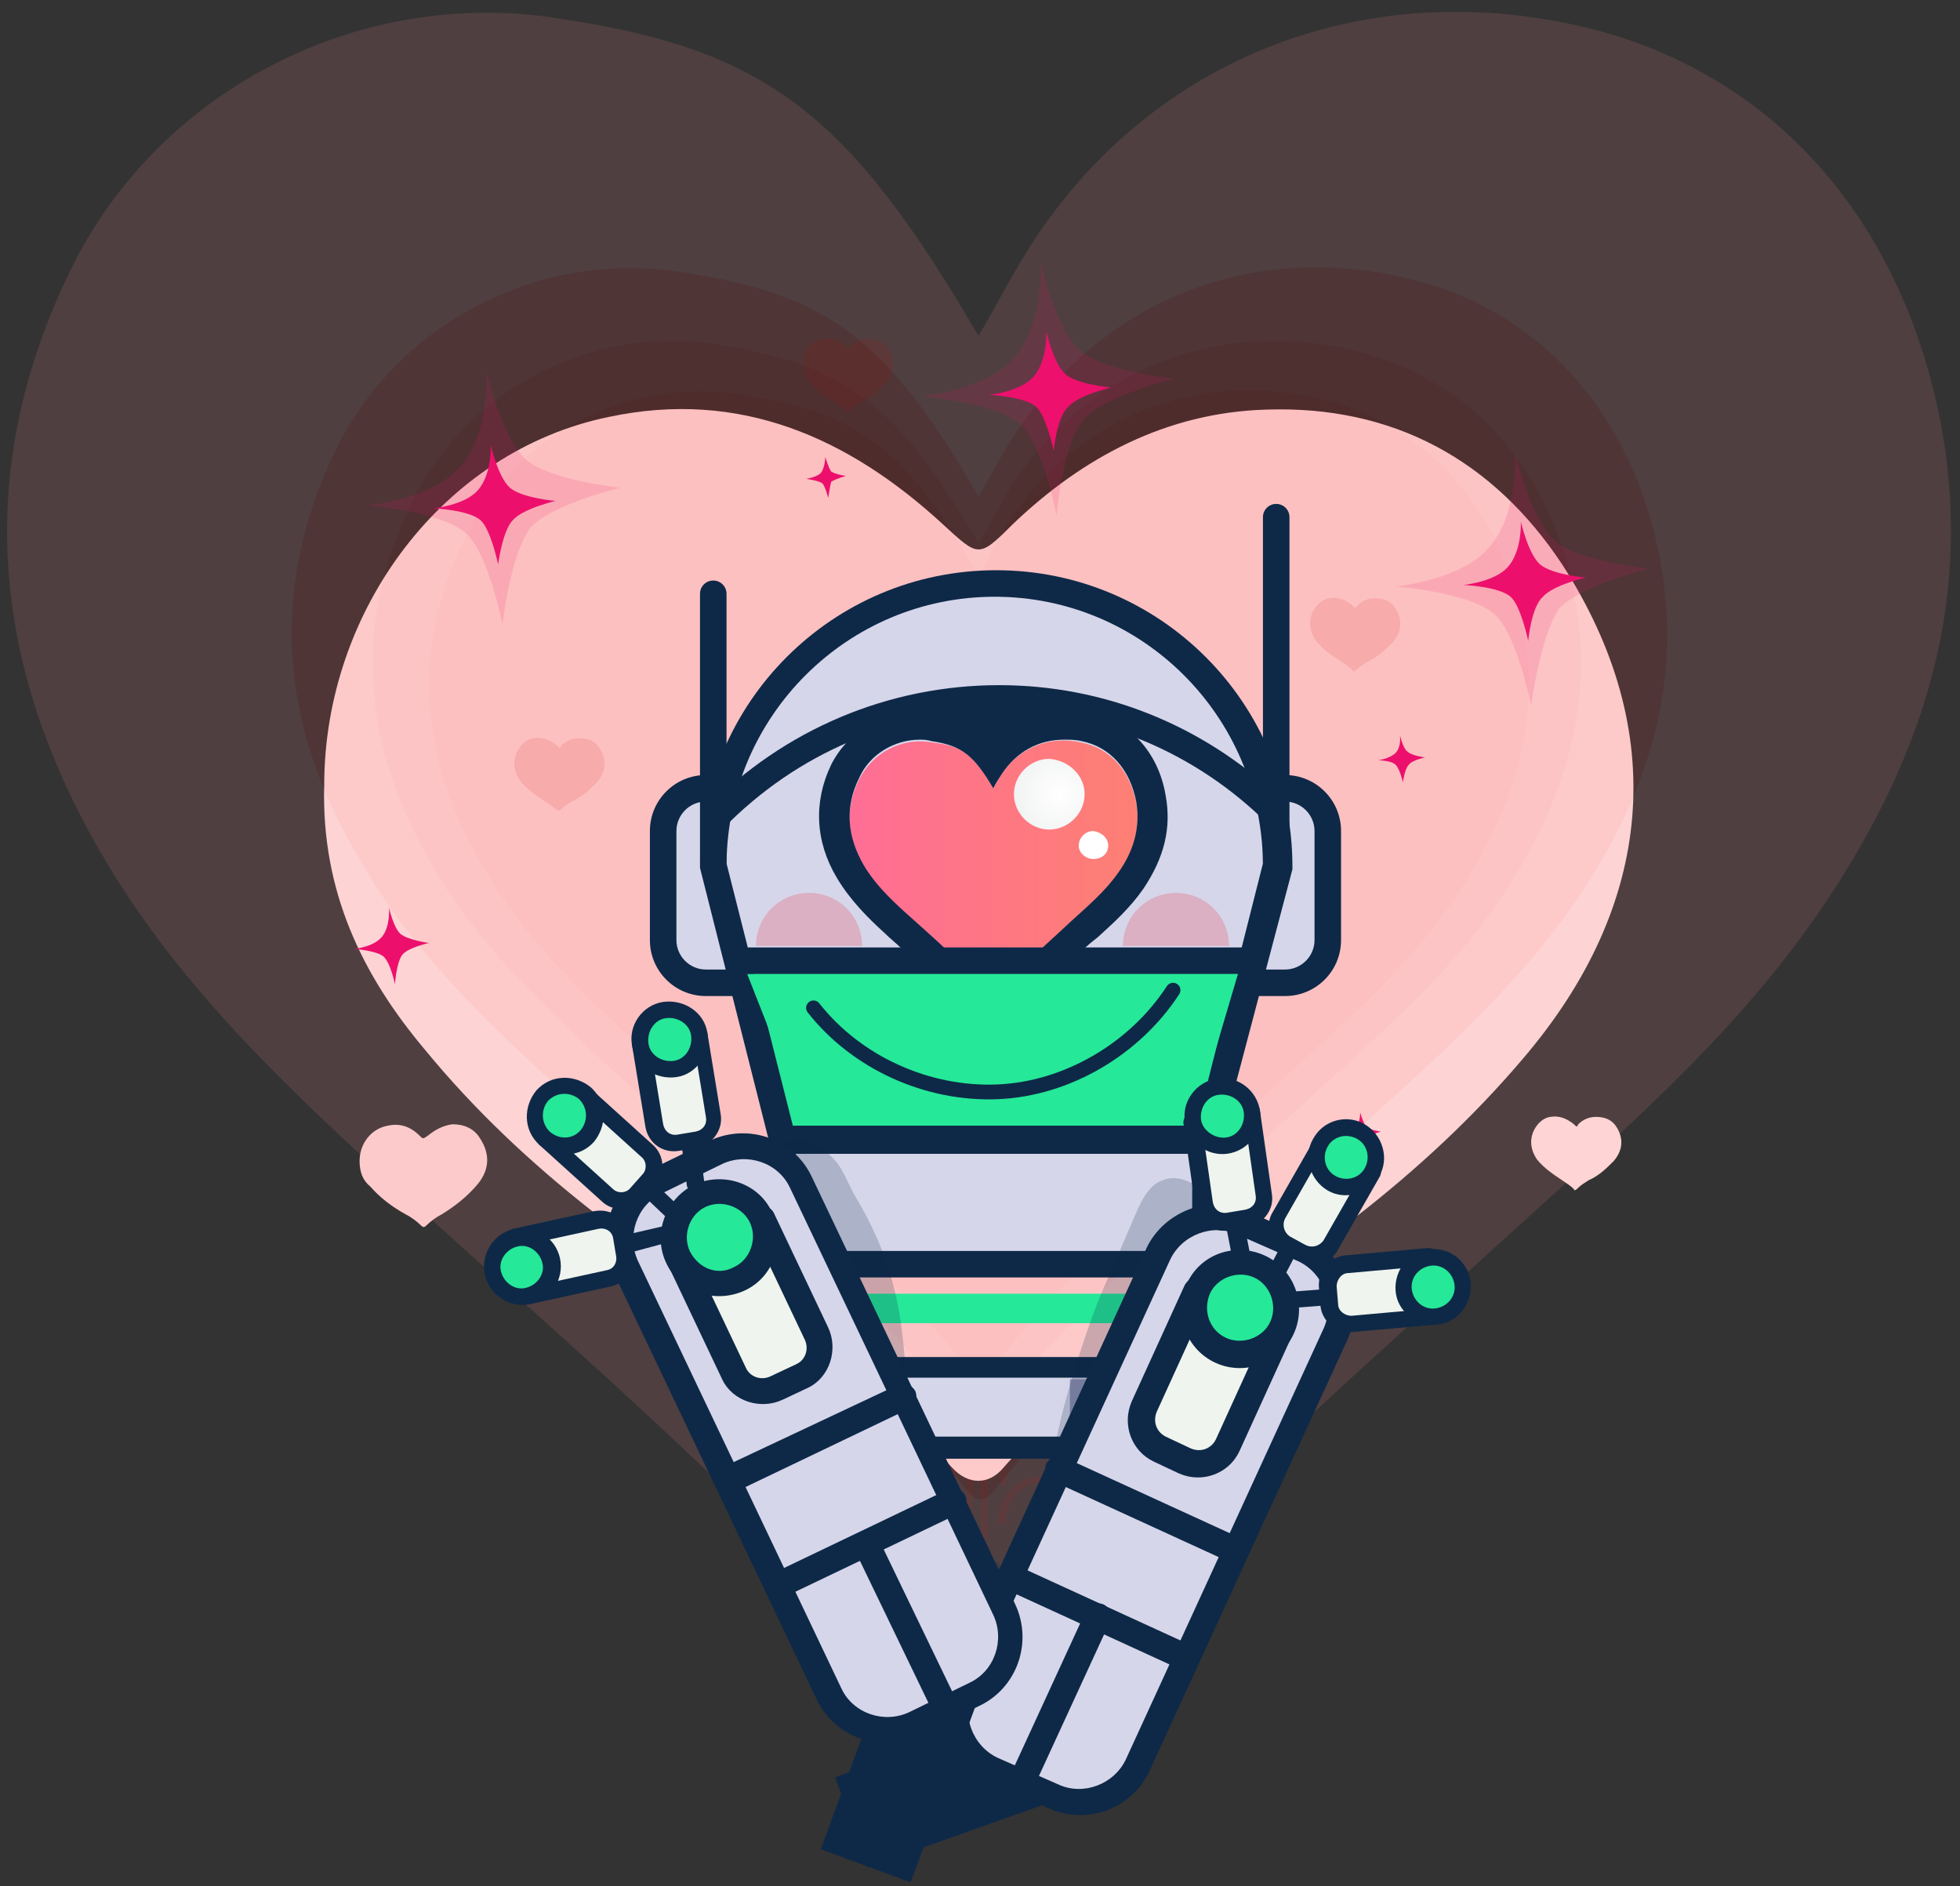 <?xml version="1.0" encoding="UTF-8"?>
<svg width="133px" height="128px" viewBox="0 0 133 128" version="1.1" xmlns="http://www.w3.org/2000/svg" xmlns:xlink="http://www.w3.org/1999/xlink">
    <rect x="0" y="0" width="133" height="128" fill="#333333" stroke="none"/>
    <!-- Generator: Sketch 55.2 (78181) - https://sketchapp.com -->
    <title>Group 2</title>
    <desc>Created with Sketch.</desc>
    <defs>
        <linearGradient x1="-0.33%" y1="49.691%" x2="99.95%" y2="49.691%" id="linearGradient-1">
            <stop stop-color="#FF6D96" offset="0%"></stop>
            <stop stop-color="#FD8073" offset="100%"></stop>
        </linearGradient>
        <radialGradient cx="64.054%" cy="50.1%" fx="64.054%" fy="50.1%" r="67.86%" id="radialGradient-2">
            <stop stop-color="#FFFFFF" offset="0%"></stop>
            <stop stop-color="#F1F2F2" offset="100%"></stop>
        </radialGradient>
    </defs>
    <g id="Page-1" stroke="none" stroke-width="1" fill="none" fill-rule="evenodd">
        <g id="Group-2">
            <g id="Layer_63_7_" fill-rule="nonzero">
                <g id="Group">
                    <g opacity="0.11" transform="translate(57, 92)" fill="#C80000">
                        <g transform="translate(1, 14)" id="Shape">
                            <path d="M3.9,6.9 C2.1,6.9 0.7,5.5 0.7,3.7 C0.7,1.9 2.1,0.5 3.9,0.5 C5.7,0.5 7.1,1.9 7.1,3.7 C7.1,5.5 5.6,6.9 3.9,6.9 Z M3.9,0.9 C2.4,0.9 1.1,2.1 1.1,3.7 C1.1,5.2 2.3,6.5 3.9,6.5 C5.5,6.5 6.7,5.3 6.7,3.7 C6.6,2.2 5.4,0.9 3.9,0.9 Z"></path>
                        </g>
                        <g transform="translate(7, 2)" id="Path">
                            <path d="M0.7,15.3 C0.6,15.3 0.5,15.2 0.5,15.1 L0.5,0.6 C0.5,0.5 0.6,0.4 0.7,0.4 C0.8,0.4 0.9,0.5 0.9,0.6 L0.9,15.1 C0.9,15.2 0.8,15.3 0.7,15.3 Z"></path>
                        </g>
                        <g transform="translate(8, 3)" id="Path">
                            <path d="M0.8,3.1 C0.7,3.1 0.6,3 0.6,2.9 L0.6,0.6 C0.6,0.5 0.7,0.4 0.8,0.4 C0.9,0.4 1,0.5 1,0.6 L1,2.9 C1.1,3 1,3.1 0.8,3.1 Z"></path>
                        </g>
                        <g transform="translate(9, 0)" id="Path">
                            <path d="M1.2,4.2 C1.1,4.2 1,4.1 1,4 L1,0.8 C1,0.7 1.1,0.6 1.2,0.6 C1.3,0.6 1.4,0.7 1.4,0.8 L1.4,4 C1.4,4.1 1.3,4.2 1.2,4.2 Z"></path>
                        </g>
                        <g transform="translate(10, 3)" id="Path">
                            <path d="M1.1,5.9 C1,5.9 0.9,5.8 0.9,5.7 L0.9,0.5 C0.9,0.4 1,0.3 1.1,0.3 C1.2,0.3 1.3,0.4 1.3,0.5 L1.3,5.7 C1.3,5.8 1.2,5.9 1.1,5.9 Z"></path>
                        </g>
                        <g transform="translate(9, 5)" id="Path">
                            <path d="M0.8,7.5 C0.7,7.5 0.6,7.4 0.6,7.3 L0.6,0.2 C0.6,0.1 0.7,0 0.8,0 C0.9,0 1,0.1 1,0.2 L1,7.3 C1,7.4 0.9,7.5 0.8,7.5 Z"></path>
                        </g>
                        <g transform="translate(8, 7)" id="Path">
                            <path d="M0.8,7 C0.7,7 0.6,6.9 0.6,6.8 L0.6,1 C0.6,0.9 0.7,0.8 0.8,0.8 C0.9,0.8 1,0.9 1,1 L1,6.8 C1,6.9 0.9,7 0.8,7 Z"></path>
                        </g>
                        <g transform="translate(8, 15)" id="Path">
                            <path d="M0.8,4 C0.7,4 0.6,3.9 0.6,3.8 L0.6,0.6 C0.6,0.5 0.7,0.4 0.8,0.4 C0.9,0.4 1,0.5 1,0.6 L1,3.8 C1,3.9 0.9,4 0.8,4 Z"></path>
                        </g>
                        <g transform="translate(0, 9)" id="Path">
                            <path d="M2,6.8 C1.4,6.8 0.9,6.6 0.6,6.2 C0.2,5.7 0.1,5.1 0.2,4.4 C0.3,3.7 0.7,3.1 1.2,2.8 C1.6,2.6 2.1,2.5 2.6,2.5 C2.6,1.9 2.8,1.3 3.2,1 C3.5,0.7 3.9,0.5 4.4,0.5 C6.1,0.5 6.5,1.8 6.5,1.8 C6.5,1.9 6.5,2 6.3,2.1 C6.2,2.1 6.1,2.1 6,1.9 C6,1.9 5.7,0.9 4.4,0.9 C4,0.9 3.7,1 3.5,1.3 C3.2,1.6 3,2.2 3,2.8 L3,3.1 L2.7,3 C2.3,2.9 1.7,3 1.3,3.2 C0.9,3.4 0.6,3.9 0.5,4.5 C0.4,5 0.5,5.6 0.8,5.9 C1.2,6.3 1.6,6.4 1.9,6.4 C2.5,6.4 3.2,6 3.6,5.5 C3.7,5.4 3.8,5.4 3.9,5.5 C4,5.6 4,5.7 3.9,5.8 C3.6,6.3 2.8,6.7 2,6.8 C2,6.8 2,6.8 2,6.8 Z"></path>
                        </g>
                        <g transform="translate(11, 12)" id="Path">
                            <path d="M6.2,7.6 C5.3,7.6 4.4,7.2 3.8,6.4 C3.7,6.3 3.7,6.2 3.8,6.1 C3.9,6 4,6 4.1,6.1 C4.8,6.9 5.9,7.3 6.8,7 C7.5,6.8 7.9,6.1 7.9,5.2 C7.9,4.5 7.7,4 7.3,3.6 C6.5,2.9 5.3,3 5.3,3 L5.1,3 L5.1,2.8 C5.1,2 4.7,0.6 3.4,0.6 C2.5,0.6 1.9,0.8 1.5,1.3 C0.9,1.9 1,2.8 1,2.8 C1,2.9 0.9,3 0.8,3 C0.7,3 0.6,2.9 0.6,2.8 C0.6,2.8 0.5,1.7 1.2,1 C1.7,0.5 2.4,0.2 3.4,0.2 C4.8,0.2 5.4,1.4 5.5,2.6 C5.9,2.6 6.9,2.7 7.6,3.3 C8.1,3.8 8.3,4.4 8.3,5.2 C8.3,6.3 7.8,7.1 6.9,7.5 C6.7,7.6 6.4,7.6 6.2,7.6 Z"></path>
                        </g>
                        <g transform="translate(10, 8)" id="Path">
                            <path d="M5.8,5.5 C5.7,5.5 5.7,5.5 5.6,5.4 C5.5,5.3 5.5,5.2 5.6,5.1 C6.3,4.4 6.6,3.2 6.2,2.1 C5.9,1.2 5.1,0.6 4.3,0.6 C2.5,0.5 1.5,1.4 1.2,3.3 C1.2,3.4 1.1,3.5 0.9,3.5 C0.8,3.5 0.7,3.4 0.7,3.2 C1,1.1 2.3,1.42386103e-14 4.3,0.2 C5.4,0.3 6.2,0.9 6.6,2 C7.1,3.2 6.8,4.6 5.9,5.5 C5.9,5.4 5.9,5.5 5.8,5.5 Z"></path>
                        </g>
                        <g transform="translate(10, 15)" id="Path">
                            <path d="M2.6,3.6 C2.5,3.6 2.5,3.6 2.5,3.5 C2.4,3.4 2.4,3.3 2.5,3.2 C3.2,2.3 3,1.3 2.5,0.8 C2.1,0.4 1.3,0.2 0.4,0.9 C0.3,1 0.2,1 0.1,0.9 C0,0.8 0,0.7 0.1,0.6 C1.2,-0.3 2.2,0 2.7,0.5 C3.4,1.1 3.6,2.4 2.7,3.5 C2.7,3.6 2.7,3.6 2.6,3.6 Z"></path>
                        </g>
                    </g>
                    <path d="M22,53.3 C22,41.4 30.1,30.6 41.3,28.3 C50.2,26.4 57.6,29.7 64,35.6 C66.4,37.8 66.4,37.9 68.7,35.6 C73.5,31 79.2,28 85.9,27.8 C94.5,27.5 101.3,31.2 106,38.3 C113.3,49.6 112.3,61.4 103.3,71.9 C96.5,79.9 88.1,85.9 79.1,91.3 C75.1,93.7 71.2,96 68.1,99.6 C67.1,100.8 65.7,100.8 64.6,99.6 C61.4,96 57.4,93.5 53.3,91.1 C44.2,85.6 35.6,79.5 28.8,71.2 C24.6,66.2 21.8,60.5 22,53.3 Z" id="Path" fill="#FFE1E1"></path>
                    <g opacity="0.15" id="Path">
                        <path d="M66.4,22.8 C67.8,20.4 68.9,18.2 70.3,16.1 C78.4,4 92.3,-1.5 106.9,1.7 C120.1,4.6 129.2,14.8 131.8,29.3 C133.9,41.4 130.2,52 123.5,61.8 C117.5,70.6 109.3,77.5 101.5,84.6 C89.8,95.3 77.7,105.7 67.9,118.2 C66.7,119.7 66.1,119.6 65,118.2 C53.5,103.7 39.3,92 25.8,79.6 C18.6,73 11.7,66.3 6.8,57.8 C-0.6,45 -1.8,31.8 4.8,18.3 C10.8,6 24.6,-1 38.2,1.3 C52,3.4 57.6,7.7 66.4,22.8 Z" fill="#F2838C"></path>
                        <path d="M66.4,33.7 C67.4,32 68.2,30.4 69.2,29 C75,20.4 84.8,16.5 95.1,18.8 C104.4,20.8 110.9,28.1 112.7,38.3 C114.2,46.8 111.6,54.3 106.9,61.2 C102.6,67.4 96.9,72.3 91.4,77.3 C83.1,84.9 74.6,92.2 67.6,101 C66.8,102 66.3,102 65.5,101 C57.4,90.8 47.4,82.5 37.8,73.7 C32.7,69.1 27.8,64.3 24.4,58.3 C19,49.3 18.2,40 22.8,30.5 C27.1,21.8 36.8,16.9 46.4,18.5 C56.2,20 60.2,23 66.4,33.7 Z" fill="#F44040"></path>
                        <path d="M66.4,36.9 C67.3,35.4 68,34 68.8,32.7 C73.9,25.1 82.5,21.7 91.5,23.7 C99.7,25.5 105.4,31.9 106.9,40.8 C108.2,48.3 105.9,54.9 101.8,61 C98.1,66.5 93,70.7 88.1,75.2 C80.8,81.9 73.3,88.3 67.2,96.1 C66.5,97 66.1,97 65.4,96.1 C58.3,87.1 49.4,79.8 41,72.1 C36.6,68 32.2,63.8 29.2,58.5 C24.6,50.5 23.9,42.3 28,34 C31.8,26.3 40.3,22 48.8,23.4 C57.5,24.8 60.9,27.5 66.4,36.9 Z" fill="#ED2020"></path>
                        <path d="M66.4,39 C67.2,37.6 67.8,36.4 68.6,35.2 C73.2,28.3 81.1,25.2 89.3,27 C96.7,28.6 101.9,34.4 103.4,42.6 C104.6,49.4 102.5,55.4 98.7,61 C95.3,66 90.7,69.9 86.3,73.9 C79.7,80 72.9,85.8 67.3,92.9 C66.6,93.7 66.3,93.7 65.7,92.9 C59.1,84.7 51,78.1 43.4,71 C39.4,67.3 35.4,63.5 32.7,58.7 C28.5,51.5 27.8,44 31.6,36.4 C35,29.4 42.8,25.5 50.5,26.8 C58.3,28 61.4,30.4 66.4,39 Z" fill="#F20A0A"></path>
                    </g>
                    <path d="M24.4,78.8 C24.4,77.6 25.2,76.6 26.3,76.4 C27.2,76.2 27.9,76.5 28.5,77.1 C28.7,77.3 28.7,77.3 29,77.1 C29.5,76.7 30,76.4 30.7,76.3 C31.5,76.3 32.2,76.6 32.6,77.3 C33.3,78.4 33.2,79.5 32.3,80.5 C31.6,81.3 30.8,81.9 30,82.4 C29.6,82.6 29.2,82.9 28.9,83.2 C28.8,83.3 28.7,83.3 28.6,83.2 C28.3,82.9 27.9,82.6 27.5,82.4 C26.6,81.9 25.8,81.3 25.1,80.5 C24.6,80.1 24.4,79.5 24.4,78.8 Z" id="Path" fill="#FCCACA"></path>
                    <path d="M103.9,77.5 C103.9,76.7 104.5,75.9 105.2,75.8 C105.8,75.7 106.3,75.9 106.8,76.3 C107,76.5 107,76.5 107.1,76.3 C107.4,76 107.8,75.8 108.3,75.8 C108.9,75.8 109.4,76 109.7,76.5 C110.2,77.3 110.1,78.1 109.5,78.8 C109,79.3 108.5,79.8 107.8,80.1 C107.5,80.3 107.3,80.4 107,80.7 C106.9,80.8 106.8,80.8 106.8,80.7 C106.6,80.5 106.3,80.3 106,80.1 C105.4,79.7 104.8,79.3 104.3,78.7 C104.1,78.4 103.9,78 103.9,77.5 Z" id="Path" fill="#FFD4D4"></path>
                    <path d="M54.5,24.7 C54.5,23.9 55.1,23.1 55.8,23 C56.4,22.9 56.9,23.1 57.4,23.5 C57.6,23.7 57.6,23.7 57.7,23.5 C58,23.2 58.4,23 58.9,23 C59.5,23 60,23.2 60.3,23.7 C60.8,24.5 60.7,25.3 60.1,26 C59.6,26.5 59.1,27 58.4,27.3 C58.1,27.5 57.9,27.6 57.6,27.9 C57.5,28 57.4,28 57.4,27.9 C57.2,27.7 56.9,27.5 56.6,27.3 C56,26.9 55.4,26.5 54.9,25.9 C54.7,25.6 54.5,25.2 54.5,24.7 Z" id="Path" fill="#C80000" opacity="0.11"></path>
                    <path d="M88.9,42.3 C88.9,41.5 89.5,40.7 90.2,40.6 C90.8,40.5 91.3,40.7 91.8,41.1 C92,41.3 92,41.3 92.1,41.1 C92.4,40.8 92.8,40.6 93.3,40.6 C93.9,40.6 94.4,40.8 94.7,41.3 C95.2,42.1 95.1,42.9 94.5,43.6 C94,44.1 93.5,44.6 92.8,44.9 C92.5,45.1 92.3,45.2 92,45.5 C91.9,45.6 91.8,45.6 91.8,45.5 C91.6,45.3 91.3,45.1 91,44.9 C90.4,44.5 89.8,44.1 89.3,43.5 C89.1,43.2 88.9,42.8 88.9,42.3 Z" id="Path" fill="#C80000" opacity="0.11"></path>
                    <path d="M34.9,51.8 C34.9,51 35.5,50.2 36.2,50.1 C36.8,50 37.3,50.2 37.8,50.6 C38,50.8 38,50.8 38.1,50.6 C38.4,50.3 38.8,50.1 39.3,50.1 C39.9,50.1 40.4,50.3 40.7,50.8 C41.2,51.6 41.1,52.4 40.5,53.1 C40,53.6 39.5,54.1 38.8,54.4 C38.5,54.6 38.3,54.7 38,55 C38,55 37.9,55 37.8,55 C37.6,54.8 37.3,54.6 37,54.4 C36.4,54 35.8,53.6 35.3,53 C35.1,52.7 34.9,52.3 34.9,51.8 Z" id="Path" fill="#C80000" opacity="0.11"></path>
                    <path d="M70.2,106.3 C70.2,106.1 70.3,105.9 70.5,105.9 C70.6,105.9 70.8,105.9 70.9,106 C70.9,106 70.9,106 71,106 C71.1,105.9 71.2,105.9 71.3,105.9 C71.4,105.9 71.6,106 71.6,106.1 C71.7,106.3 71.7,106.5 71.6,106.7 C71.5,106.8 71.3,106.9 71.2,107 C71.1,107 71.1,107.1 71,107.1 C71,107.1 71,107.1 70.9,107.1 C70.8,107 70.8,107 70.7,107 C70.6,106.9 70.4,106.8 70.3,106.7 C70.3,106.5 70.2,106.4 70.2,106.3 Z" id="Path" fill="#C80000" opacity="0.11"></path>
                    <path d="M67.8,108.5 C67.8,108.3 67.9,108.1 68.1,108.1 C68.2,108.1 68.4,108.1 68.5,108.2 C68.5,108.2 68.5,108.2 68.6,108.2 C68.7,108.1 68.8,108.1 68.9,108.1 C69,108.1 69.2,108.2 69.2,108.3 C69.3,108.5 69.3,108.7 69.2,108.9 C69.1,109 68.9,109.1 68.8,109.2 C68.7,109.2 68.7,109.3 68.6,109.3 C68.6,109.3 68.6,109.3 68.5,109.3 C68.4,109.2 68.4,109.2 68.3,109.2 C68.2,109.1 68,109 67.9,108.9 C67.8,108.7 67.8,108.6 67.8,108.5 Z" id="Path" fill="#C80000" opacity="0.11"></path>
                    <path d="M58.2,105.1 C58.2,104.9 58.3,104.7 58.5,104.7 C58.6,104.7 58.8,104.7 58.9,104.8 C58.9,104.8 58.9,104.8 59,104.8 C59.1,104.7 59.2,104.7 59.3,104.7 C59.4,104.7 59.6,104.8 59.6,104.9 C59.7,105.1 59.7,105.3 59.6,105.5 C59.5,105.6 59.3,105.7 59.2,105.8 C59.1,105.8 59.1,105.9 59,105.9 C59,105.9 59,105.9 58.9,105.9 C58.8,105.8 58.8,105.8 58.7,105.8 C58.6,105.7 58.4,105.6 58.3,105.5 C58.2,105.4 58.2,105.3 58.2,105.1 Z" id="Path" fill="#C80000" opacity="0.11"></path>
                    <path d="M69.8,102.4 C69.8,102.2 69.9,102 70.1,102 C70.2,102 70.4,102 70.5,102.1 C70.5,102.1 70.5,102.1 70.6,102.1 C70.7,102 70.8,102 70.9,102 C71,102 71.2,102.1 71.2,102.2 C71.3,102.4 71.3,102.6 71.2,102.8 C71.1,102.9 70.9,103 70.8,103.1 C70.7,103.1 70.7,103.2 70.6,103.2 C70.6,103.2 70.6,103.2 70.5,103.2 C70.4,103.1 70.4,103.1 70.3,103.1 C70.2,103 70,102.9 69.9,102.8 C69.8,102.6 69.8,102.5 69.8,102.4 Z" id="Path" fill="#C80000" opacity="0.11"></path>
                    <path d="M60.8,103.2 C60.8,103 60.9,102.8 61.1,102.8 C61.2,102.8 61.4,102.8 61.5,102.9 C61.5,102.9 61.5,102.9 61.6,102.9 C61.7,102.8 61.8,102.8 61.9,102.8 C62,102.8 62.2,102.9 62.2,103 C62.3,103.2 62.3,103.4 62.2,103.6 C62.1,103.7 61.9,103.8 61.8,103.9 C61.7,103.9 61.7,104 61.6,104 C61.6,104 61.6,104 61.5,104 C61.4,103.9 61.4,103.9 61.3,103.9 C61.2,103.8 61,103.7 60.9,103.6 C60.8,103.4 60.8,103.3 60.8,103.2 Z" id="Path" fill="#C80000" opacity="0.11"></path>
                    <path d="M61.8,107.7 C61.8,107.5 61.9,107.3 62.1,107.3 C62.2,107.3 62.4,107.3 62.5,107.4 C62.5,107.4 62.5,107.4 62.6,107.4 C62.7,107.3 62.8,107.3 62.9,107.3 C63,107.3 63.2,107.4 63.2,107.5 C63.3,107.7 63.3,107.9 63.2,108.1 C63.1,108.2 62.9,108.3 62.8,108.4 C62.7,108.4 62.7,108.5 62.6,108.5 C62.6,108.5 62.6,108.5 62.5,108.5 C62.4,108.4 62.4,108.4 62.3,108.4 C62.2,108.3 62,108.2 61.9,108.1 C61.9,107.9 61.8,107.8 61.8,107.7 Z" id="Path" fill="#C80000" opacity="0.11"></path>
                    <g transform="translate(24, 17)" fill="#EC106C" id="Path">
                        <path d="M47.5,13.6 C47.5,13.6 47,11.2 46.3,10.6 C45.5,9.9 43.1,9.8 43.1,9.8 C43.1,9.8 45.2,9.6 46.1,8.6 C47.1,7.5 47,5.5 47,5.5 C47,5.5 47.5,7.7 48.3,8.4 C49.1,9.1 51.4,9.3 51.4,9.3 C51.4,9.3 49.2,9.8 48.5,10.6 C47.7,11.3 47.5,13.6 47.5,13.6 Z"></path>
                        <path d="M79.9,30.9 C79.9,30.9 78.9,25.8 77.3,24.6 C75.6,23.2 70.7,22.8 70.7,22.8 C70.7,22.8 75.1,22.4 77,20.2 C79.1,17.9 78.8,13.6 78.8,13.6 C78.8,13.6 79.8,18.2 81.5,19.7 C83.1,21.1 87.9,21.6 87.9,21.6 C87.9,21.6 83.3,22.7 81.8,24.3 C80.5,26.2 79.9,30.9 79.9,30.9 Z" opacity="0.14"></path>
                        <path d="M47.7,18 C47.7,18 46.7,12.9 45.1,11.7 C43.4,10.3 38.5,9.9 38.5,9.9 C38.5,9.9 42.9,9.5 44.8,7.3 C46.9,5 46.6,0.7 46.6,0.7 C46.6,0.7 47.6,5.3 49.3,6.8 C50.9,8.2 55.7,8.7 55.7,8.7 C55.7,8.7 51.1,9.8 49.6,11.4 C48.1,13 47.7,18 47.7,18 Z" opacity="0.14"></path>
                        <path d="M10.1,25.4 C10.1,25.4 9.1,20.3 7.5,19.1 C5.8,17.7 0.9,17.3 0.9,17.3 C0.9,17.3 5.3,16.9 7.2,14.7 C9.3,12.4 9,8.1 9,8.1 C9,8.1 10,12.7 11.7,14.2 C13.3,15.6 18.1,16.1 18.1,16.1 C18.1,16.1 13.5,17.2 12,18.8 C10.6,20.7 10.1,25.4 10.1,25.4 Z" opacity="0.14"></path>
                        <path d="M79.7,26.5 C79.7,26.5 79.2,24.1 78.5,23.5 C77.7,22.8 75.3,22.7 75.3,22.7 C75.3,22.7 77.4,22.5 78.3,21.5 C79.3,20.4 79.2,18.4 79.2,18.4 C79.2,18.4 79.7,20.6 80.5,21.3 C81.3,22 83.6,22.2 83.6,22.2 C83.6,22.2 81.4,22.7 80.7,23.5 C79.9,24.2 79.7,26.5 79.7,26.5 Z"></path>
                        <path d="M17.7,68.7 C17.7,68.7 18.8,66.5 18.6,65.6 C18.3,64.6 16.6,63 16.6,63 C16.6,63 18.4,64.1 19.7,63.9 C21.2,63.6 22.3,62 22.3,62 C22.3,62 21.3,64 21.5,65.1 C21.7,66.1 23.3,67.7 23.3,67.7 C23.3,67.7 21.2,66.7 20.2,66.9 C19.2,67.1 17.7,68.7 17.7,68.7 Z" opacity="0.14"></path>
                        <path d="M18.9,66.9 C18.9,66.9 19.4,65.8 19.3,65.4 C19.2,64.9 18.4,64.1 18.4,64.1 C18.4,64.1 19.3,64.6 19.9,64.5 C20.6,64.4 21.2,63.6 21.2,63.6 C21.2,63.6 20.7,64.6 20.8,65.1 C20.9,65.6 21.7,66.4 21.7,66.4 C21.7,66.4 20.7,65.9 20.2,66 C19.7,66.1 18.9,66.9 18.9,66.9 Z"></path>
                        <path d="M9.8,21.3 C9.8,21.3 9.3,18.9 8.6,18.3 C7.8,17.6 5.4,17.5 5.4,17.5 C5.4,17.5 7.5,17.3 8.4,16.3 C9.4,15.2 9.3,13.2 9.3,13.2 C9.3,13.2 9.8,15.4 10.6,16.1 C11.4,16.8 13.7,17 13.7,17 C13.7,17 11.5,17.5 10.8,18.3 C10.1,19 9.8,21.3 9.8,21.3 Z"></path>
                        <path d="M2.8,49.8 C2.8,49.8 2.5,48.3 2,47.9 C1.5,47.5 0,47.4 0,47.4 C0,47.4 1.3,47.3 1.9,46.6 C2.5,45.9 2.4,44.6 2.4,44.6 C2.4,44.6 2.7,46 3.2,46.4 C3.7,46.8 5.1,47 5.1,47 C5.1,47 3.7,47.3 3.3,47.8 C2.9,48.3 2.8,49.8 2.8,49.8 Z"></path>
                        <path d="M71.2,36.1 C71.2,36.1 71,35.2 70.7,34.9 C70.4,34.6 69.5,34.6 69.5,34.6 C69.5,34.6 70.3,34.5 70.7,34.1 C71.1,33.7 71,32.9 71,32.9 C71,32.9 71.2,33.8 71.5,34 C71.8,34.3 72.7,34.4 72.7,34.4 C72.7,34.4 71.8,34.6 71.6,34.9 C71.3,35.2 71.2,36.1 71.2,36.1 Z"></path>
                        <path d="M32.2,16.8 C32.2,16.8 32,16 31.8,15.8 C31.5,15.6 30.7,15.5 30.7,15.5 C30.7,15.5 31.4,15.4 31.7,15.1 C32,14.7 32,14 32,14 C32,14 32.2,14.7 32.4,15 C32.7,15.2 33.4,15.3 33.4,15.3 C33.4,15.3 32.7,15.5 32.4,15.7 C32.3,16.1 32.2,16.8 32.2,16.8 Z"></path>
                        <path d="M68.5,61.3 C68.5,61.3 68.3,60.5 68.1,60.3 C67.8,60 67,60 67,60 C67,60 67.7,59.9 68,59.6 C68.3,59.2 68.3,58.5 68.3,58.5 C68.3,58.5 68.5,59.2 68.7,59.5 C69,59.7 69.7,59.8 69.7,59.8 C69.7,59.8 69,60 68.7,60.2 C68.4,60.4 68.5,61.3 68.5,61.3 Z"></path>
                    </g>
                </g>
            </g>
            <g id="Group" transform="translate(44, 34)">
                <path d="M12.1,54.8 L33.4,54.8" id="Path" stroke="#25E899" stroke-width="2" stroke-linecap="round" stroke-linejoin="round"></path>
                <polygon id="Shape_68_" fill="#25E899" fill-rule="nonzero" points="7.2 35.6 37.3 35.6 39.8 36.5 37.9 43.3 9.1 43.3"></polygon>
                <path d="M33.8,51.8 L13.2,51.8 C11,51.8 9.1,50 9.1,47.7 L9.1,43.3 L37.9,43.3 L37.9,47.7 C37.9,50 36.1,51.8 33.8,51.8" id="Shape_67_" fill="#D6D6EA" fill-rule="nonzero"></path>
                <polygon id="Path" fill="#D6D6EA" fill-rule="nonzero" points="4.7 19.5 1.1 20.4 0.6 29.9 3.4 32.9 6.8 32.6 7.7 35.7 40.3 35.5 41.2 32.6 44.5 32 46.6 29.6 46.6 20.9 42.3 18.5 39.5 14.5 35.7 9.4 27.6 5.9 20.9 5.3 14.8 7.4 8.9 12.4 4.9 19.1"></polygon>
                <path d="M33.8,52.7 L13.2,52.7 C10.4,52.7 8.2,50.4 8.2,47.7 L8.2,42.4 L38.9,42.4 L38.9,47.7 C38.8,50.5 36.6,52.7 33.8,52.7 Z M10,44.3 L10,47.8 C10,49.5 11.4,50.9 13.1,50.9 L33.8,50.9 C35.5,50.9 36.9,49.5 36.9,47.8 L36.9,44.3 L10,44.3 Z" id="Shape_66_" fill="#0E2947" fill-rule="nonzero"></path>
                <path d="M23.4,19.5 C23.6,19.1 23.8,18.8 24,18.5 C25.2,16.7 27.3,15.9 29.4,16.4 C31.4,16.8 32.7,18.4 33.1,20.5 C33.4,22.3 32.9,23.9 31.9,25.3 C31,26.6 29.8,27.6 28.6,28.7 C26.9,30.3 25.1,31.8 23.6,33.7 C23.4,33.9 23.3,33.9 23.2,33.7 C21.5,31.6 19.4,29.8 17.4,28 C16.3,27 15.3,26 14.6,24.8 C13.5,22.9 13.3,20.9 14.3,18.9 C15.2,17.1 17.2,16 19.3,16.4 C21.2,16.6 22.1,17.2 23.4,19.5 Z" id="Path" fill="url(#linearGradient-1)" fill-rule="nonzero"></path>
                <path d="M18.4,16.2 C18.6,16.2 18.9,16.2 19.2,16.3 C21.3,16.6 22.1,17.3 23.4,19.5 C23.6,19.1 23.8,18.8 24,18.5 C25,17 26.5,16.2 28.2,16.2 C28.6,16.2 29,16.2 29.4,16.3 C31.4,16.7 32.7,18.3 33.1,20.4 C33.4,22.2 32.9,23.8 31.9,25.2 C31,26.5 29.8,27.5 28.6,28.6 C26.9,30.2 25.1,31.7 23.6,33.6 C23.5,33.7 23.4,33.8 23.4,33.8 C23.3,33.8 23.3,33.7 23.2,33.6 C21.5,31.5 19.4,29.7 17.4,27.9 C16.3,26.9 15.3,25.9 14.6,24.7 C13.5,22.8 13.3,20.8 14.3,18.8 C15,17.2 16.7,16.2 18.4,16.2 L18.4,16.2 Z M18.4,14.2 C18.4,14.2 18.4,14.2 18.4,14.2 C15.9,14.2 13.5,15.7 12.4,17.9 C11.2,20.4 11.3,23.1 12.8,25.6 C13.7,27.1 14.9,28.3 16,29.3 C16.4,29.7 16.8,30 17.2,30.4 C18.8,31.8 20.3,33.2 21.6,34.8 C22.2,35.6 22.9,35.7 23.4,35.7 C23.9,35.7 24.6,35.5 25.2,34.8 C26.4,33.3 27.7,32.1 29.2,30.7 L30,30 L30.5,29.6 C31.6,28.6 32.7,27.6 33.6,26.3 C35,24.2 35.5,22.2 35.1,20 C34.6,17 32.6,14.9 29.9,14.3 C29.4,14.2 28.8,14.1 28.3,14.1 C26.5,14.1 24.8,14.8 23.5,16 C22.5,15 21.3,14.5 19.6,14.2 C19.2,14.2 18.8,14.2 18.4,14.2 L18.4,14.2 Z" id="Shape" fill="#0E2947" fill-rule="nonzero"></path>
                <path d="M38.6,44.3 L8.4,44.3 L3.5,24.9 L3.5,24.8 C3.5,13.7 12.5,4.7 23.6,4.7 C34.7,4.7 43.7,13.7 43.7,24.8 L43.7,24.9 L43.7,25 L38.6,44.3 Z M9.8,42.4 L37.2,42.4 L41.7,24.6 C41.6,14.6 33.5,6.5 23.5,6.5 C13.5,6.5 5.4,14.6 5.3,24.6 L9.8,42.4 Z" id="Shape_62_" fill="#0E2947" fill-rule="nonzero"></path>
                <path d="M4.4,25.4 C3.9,25.4 3.5,25 3.5,24.5 L3.5,6.3 C3.5,5.8 3.9,5.4 4.4,5.4 C4.9,5.4 5.3,5.8 5.3,6.3 L5.3,24.5 C5.3,25 4.9,25.4 4.4,25.4" id="Shape_61_" fill="#0E2947" fill-rule="nonzero"></path>
                <path d="M42.6,25.4 C42.1,25.4 41.7,25 41.7,24.5 L41.7,1.1 C41.7,0.6 42.1,0.2 42.6,0.2 C43.1,0.2 43.5,0.6 43.5,1.1 L43.5,24.4 C43.6,25 43.1,25.4 42.6,25.4" id="Shape_60_" fill="#0E2947" fill-rule="nonzero"></path>
                <path d="M5.9,33.6 L3.9,33.6 C1.8,33.6 0.1,31.9 0.1,29.8 L0.1,22.4 C0.1,20.3 1.8,18.6 3.9,18.6 L4.7,18.6 C5.2,18.6 5.6,19 5.6,19.5 C5.6,20 5.2,20.4 4.7,20.4 L3.9,20.4 C2.8,20.4 1.9,21.3 1.9,22.4 L1.9,29.8 C1.9,30.9 2.8,31.8 3.9,31.8 L5.9,31.8 C6.4,31.8 6.8,32.2 6.8,32.7 C6.8,33.2 6.4,33.6 5.9,33.6" id="Shape_59_" fill="#0E2947" fill-rule="nonzero"></path>
                <polygon id="Path" fill="#25E899" fill-rule="nonzero" points="6.7 32.1 40.3 31.1 38.2 38.2 9.1 38.2"></polygon>
                <path d="M43.2,33.6 L41.2,33.6 C40.7,33.6 40.3,33.2 40.3,32.7 C40.3,32.2 40.7,31.8 41.2,31.8 L43.2,31.8 C44.3,31.8 45.2,30.9 45.2,29.8 L45.2,22.4 C45.2,21.3 44.3,20.4 43.2,20.4 L42.4,20.4 C41.9,20.4 41.5,20 41.5,19.5 C41.5,19 41.9,18.6 42.4,18.6 L43.2,18.6 C45.3,18.6 47,20.3 47,22.4 L47,29.8 C47,31.9 45.3,33.6 43.2,33.6" id="Shape_58_" fill="#0E2947" fill-rule="nonzero"></path>
                <path d="M4.6,22.5 C4.4,22.5 4.1,22.4 3.9,22.2 C3.5,21.8 3.5,21.2 3.9,20.9 C9.2,15.5 16.3,12.5 23.8,12.5 C30.9,12.5 37.6,15.2 42.8,20.1 C43.2,20.5 43.2,21 42.8,21.4 C42.4,21.8 41.9,21.8 41.5,21.4 C36.6,16.8 30.3,14.3 23.7,14.3 C16.7,14.3 10.1,17.1 5.1,22.2 C5.1,22.4 4.8,22.5 4.6,22.5" id="Shape_81_" fill="#0E2947" fill-rule="nonzero"></path>
                <path d="M40.7,32.1 L6.7,32.1 C6.2,32.1 5.7,31.7 5.7,31.2 C5.7,30.7 6.1,30.3 6.7,30.3 L40.7,30.3 C41.2,30.3 41.7,30.7 41.7,31.2 C41.7,31.6 41.2,32.1 40.7,32.1" id="Shape_56_" fill="#0E2947" fill-rule="nonzero"></path>
                <path d="M29.6,19.9 C29.6,21.2 28.5,22.3 27.2,22.3 C25.9,22.3 24.8,21.2 24.8,19.9 C24.8,18.6 25.9,17.5 27.2,17.5 C28.5,17.6 29.6,18.6 29.6,19.9" id="Shape_55_" fill="url(#radialGradient-2)" fill-rule="nonzero"></path>
                <path d="M31.2,23.4 C31.2,23.9 30.8,24.3 30.2,24.3 C29.7,24.3 29.2,23.9 29.2,23.4 C29.2,22.9 29.6,22.4 30.2,22.4 C30.8,22.5 31.2,22.9 31.2,23.4" id="Shape_54_" fill="#FFFFFF" fill-rule="nonzero"></path>
                <path d="M23.4,16.2 C23.4,16.2 26.1,14.7 27.7,14.6 C29.3,14.5 22.5,13.8 20.7,14.4 C19.5,14.9 22,14.8 23.4,16.2 Z" id="Path" fill="#0E2947" fill-rule="nonzero"></path>
                <path d="M11.2,34.4 C14.1,38.1 18.9,40.3 23.7,40.1 C28.4,39.9 33,37.2 35.6,33.2" id="Path" stroke="#0E2947" stroke-linecap="round" stroke-linejoin="round"></path>
                <path d="M7.3,30.2 C7.3,28.2 8.9,26.6 10.9,26.6 C12.9,26.6 14.5,28.2 14.5,30.2" id="Path" fill="#ED1C24" fill-rule="nonzero" opacity="0.2"></path>
                <path d="M32.2,30.2 C32.2,28.2 33.8,26.6 35.8,26.6 C37.8,26.6 39.4,28.2 39.4,30.2" id="Path" fill="#ED1C24" fill-rule="nonzero" opacity="0.2"></path>
            </g>
            <g id="Group" transform="translate(31, 67)" fill-rule="nonzero">
                <g transform="translate(23, 25)">
                    <rect id="Rectangle-path_18_" fill="#D6D6EA" x="2.3" y="1.3" width="23.2" height="4.9"></rect>
                    <path d="M26.5,7 L0.9,7 L0.9,0.1 L26.6,0.1 L26.6,7 L26.5,7 Z M2.4,5.5 L25.1,5.5 L25.1,1.5 L2.4,1.5 L2.4,5.5 Z" id="Shape_141_" fill="#0E2947"></path>
                    <rect id="Rectangle-path_17_" fill="#9393B5" x="18.6" y="1.6" width="6.4" height="3.9"></rect>
                </g>
                <path d="M20.9,11.7 C21.3,10.8 22.3,10.3 23.3,10.4 C24.3,10.5 25.1,11.1 25.7,11.8 C26.3,12.5 26.6,13.5 27.1,14.3 C31.6,21.9 29.6,26.7 31.4,30.5 C31.9,31.7 31.4,30.5 31.4,31.8 C31.4,33.1 32.7,32.2 31.4,32.4 C31.4,32.2 31.4,32 31.4,31.8 C32.3,35.2 35.2,38.3 38.2,40.1 C40.2,37.4 42.4,34.3 42.2,30.9 C42.1,29.9 40.5,33.5 40.5,32.5 C40.4,30.2 42.7,23.3 43.6,21.1 C44.4,19.2 45.3,17.2 46.1,15.3 C46.5,14.4 47,13.4 47.9,13.1 C49.1,12.6 50.4,13.5 51.4,14.4 C53.7,16.3 56.1,18.6 56.6,21.5 C57,24 56,26.5 54.5,28.5 C53,30.5 50.9,32 48.9,33.4 C46,35.5 43.1,37.6 40.3,39.7 C38.4,41.1 36.2,42.6 33.8,42.2 C30.8,41.7 29.1,38.5 28,35.7 C24.9,27.8 22.4,20.1 20.9,11.7 Z" id="Path" fill="#0E2947" opacity="0.21"></path>
                <g transform="translate(25, 14)">
                    <rect id="Rectangle-path_16_" fill="#0E2947" transform="translate(7.743, 40.549) rotate(-19.578) translate(-7.743, -40.549) " x="1.393" y="37.299" width="12.7" height="6.5"></rect>
                    <path d="M15.5,18.5 C14.5,21.1 13.8,23.7 13,26.3 C12.1,28.9 10.2,31.1 9.4,33.8 C9,35.1 9.1,36.4 9.6,37.5 C9.8,37.5 9.9,37.5 10.1,37.5 C10.2,37.7 10.3,37.9 10.5,38.1 C11.9,39.4 13.6,40.1 15.4,40.6 C15.7,40.7 16,40.7 16.3,40.7 C16.7,41.1 17,41.5 17.3,41.9 C19,41.7 20.5,40.9 21.3,39.3 C21.7,38.5 21.6,37.7 21.2,37.1 C23.3,34.3 24.2,30.7 25.6,27.5 C28.4,21.2 31.8,15.2 34.8,9 C35.3,7.9 34.8,6.9 34,6.4 C34,6.4 34,6.3 34.1,6.2 C34.1,6.2 34.1,6.2 34.1,6.2 C34.1,6.2 34.1,6.1 34.1,6.1 C34.1,6 34.2,5.9 34.2,5.8 C34.2,5.7 34.2,5.7 34.2,5.6 C34.2,5.4 34.2,5.3 34.2,5.1 C34.2,4.9 34.1,4.8 34,4.6 C34,4.6 34,4.5 33.9,4.5 C33.7,4.2 33.5,3.9 33.2,3.7 C33.1,3.6 32.9,3.5 32.7,3.5 C32.7,3.5 32.7,3.5 32.7,3.5 C32.7,3.5 32.7,3.5 32.7,3.5 C32.2,3.3 31.6,3.3 31.1,3.6 C31,2.9 30.5,2.2 29.8,1.9 C29.2,1.6 28.6,1.6 28,1.9 C27.9,1.8 27.7,1.6 27.5,1.5 C26,0.8 24.9,1.5 24.5,2.5 C24.1,2.6 23.6,2.8 23.3,3.3 C19.9,7.8 17.5,13.2 15.5,18.5 M26.5,5.9 C26.6,5.7 26.7,5.5 26.8,5.3 C27,5.3 27.1,5.2 27.3,5.1 C27.5,5.3 27.9,5.5 28.2,5.7 C28.8,6 29.5,5.9 30.1,5.5 C30.3,6.2 30.5,6.8 30.9,7.1 C30.9,7.1 30.9,7.1 30.9,7.1 C29.2,10.6 27.4,14 25.6,17.5 C25.4,17.3 25.2,17 25,16.8 C23.8,15.7 22.5,15.3 21.3,15.4 C22.7,12.1 24.4,8.9 26.5,5.9" id="Shape_126_" fill="#D6D6EA"></path>
                    <path d="M28.7,1.2 L32.8,3.1 C35.4,4.3 36.6,7.4 35.4,10 L22,39.2 C20.8,41.8 17.7,42.9 15.1,41.7 L11,39.8 C8.4,38.6 7.2,35.5 8.4,32.9 L21.8,3.7 C23,1.2 26.1,8.8817842e-16 28.7,1.2 Z M15.8,40.1 C17.5,40.9 19.6,40.1 20.4,38.4 L33.8,9.2 C34.6,7.5 33.8,5.4 32.1,4.6 L28,2.8 C26.3,2 24.2,2.8 23.4,4.5 L10,33.7 C9.2,35.4 10,37.5 11.7,38.3 L15.8,40.1 Z" id="Shape_125_" fill="#0E2947"></path>
                    <path d="M12.9,25.2 L24.9,30.7 C25.3,30.9 25.5,31.4 25.3,31.9 C25.1,32.3 24.6,32.5 24.1,32.3 L12.1,26.8 C11.7,26.6 11.5,26.1 11.7,25.6 C12,25.1 12.5,25 12.9,25.2" id="Shape_124_" fill="#0E2947"></path>
                    <path d="M16.2,17.9 L28.2,23.4 C28.6,23.6 28.8,24.1 28.6,24.6 C28.4,25 27.9,25.2 27.4,25 L15.4,19.5 C15,19.3 14.8,18.8 15,18.3 C15.3,17.9 15.8,17.7 16.2,17.9" id="Shape_123_" fill="#0E2947"></path>
                    <path d="M18.5,28.7 L13.3,40" id="Shape_122_" fill="#25E899"></path>
                    <path d="M18.9,27.9 C19.3,28.1 19.5,28.6 19.3,29.1 L14.1,40.4 C13.9,40.8 13.4,41 12.9,40.8 C12.5,40.6 12.3,40.1 12.5,39.6 L17.7,28.3 C17.9,27.9 18.5,27.7 18.9,27.9" id="Shape_121_" fill="#0E2947"></path>
                    <path d="M25.3,6.5 L21.7,14.4 C21.2,15.5 21.7,16.8 22.8,17.3 L24.5,18.1 C25.6,18.6 26.9,18.1 27.4,17 L31,9.1" id="Shape_109_" fill="#EFF4EE"></path>
                    <path d="M25.7,5.7 C26.1,5.9 26.3,6.4 26.1,6.9 L22.5,14.8 C22.2,15.5 22.5,16.2 23.1,16.5 L24.8,17.3 C25.5,17.6 26.2,17.3 26.5,16.7 L30.1,8.8 C30.3,8.4 30.8,8.2 31.3,8.4 C31.7,8.6 31.9,9.1 31.7,9.6 L28.1,17.5 C27.4,19 25.6,19.7 24,19 L22.3,18.2 C20.8,17.5 20.1,15.7 20.8,14.1 L24.4,6.2 C24.7,5.7 25.2,5.5 25.7,5.7" id="Shape_108_" fill="#0E2947"></path>
                    <path d="M31,9.1 C30.3,10.7 28.4,11.4 26.9,10.6 C25.3,9.9 24.6,8 25.4,6.5 C26.1,4.9 28,4.2 29.5,5 C31,5.7 31.7,7.5 31,9.1" id="Shape_107_" fill="#25E899"></path>
                    <path d="M29.8,4.2 C31.8,5.1 32.7,7.5 31.8,9.5 C30.9,11.5 28.5,12.4 26.5,11.5 C24.5,10.6 23.6,8.2 24.5,6.2 C25.4,4.1 27.8,3.3 29.8,4.2 M27.2,9.8 C28.3,10.3 29.7,9.8 30.2,8.7 C30.7,7.6 30.2,6.2 29.1,5.7 C28,5.2 26.6,5.7 26.1,6.8 C25.6,8 26.1,9.3 27.2,9.8" id="Shape_106_" fill="#0E2947"></path>
                </g>
                <g transform="translate(10, 9)">
                    <rect id="Rectangle-path_12_" fill="#0E2947" transform="translate(19.937, 44.668) rotate(-69.782) translate(-19.937, -44.668) " x="13.587" y="41.418" width="12.7" height="6.5"></rect>
                    <path d="M8,24.6 C9.4,27 10.9,29.2 12.4,31.6 C13.9,34 14.3,36.8 15.8,39.2 C16.6,40.4 17.6,41.1 18.8,41.4 C18.9,41.3 19,41.1 19.1,41 C19.3,41.1 19.6,41.1 19.8,41 C21.7,40.8 23.3,39.9 24.9,38.8 C25.1,38.6 25.3,38.4 25.5,38.2 C26,38.2 26.5,38.2 27,38.2 C27.9,36.8 28.3,35.2 27.6,33.4 C27.3,32.6 26.6,32.2 25.9,32.1 C25,28.7 22.9,25.7 21.3,22.5 C18.2,16.3 15.8,9.9 12.9,3.6 C12.4,2.4 11.3,2.2 10.4,2.6 C10.4,2.5 10.3,2.5 10.3,2.5 C10.3,2.5 10.3,2.5 10.3,2.5 C10.3,2.5 10.3,2.5 10.2,2.4 C10.1,2.3 10.1,2.2 10,2.1 C10,2.1 9.9,2 9.9,2 C9.8,1.9 9.7,1.8 9.5,1.7 C9.3,1.6 9.2,1.6 9,1.5 C9,1.5 8.9,1.5 8.9,1.5 C8.6,1.4 8.2,1.4 7.9,1.5 C7.7,1.5 7.6,1.6 7.4,1.7 C7.4,1.7 7.4,1.7 7.3,1.7 C7.3,1.7 7.3,1.7 7.3,1.7 C6.8,2 6.5,2.4 6.3,3 C5.7,2.6 4.9,2.6 4.1,2.9 C3.5,3.2 3.1,3.7 2.9,4.2 C2.7,4.2 2.5,4.3 2.3,4.3 C0.8,5 0.6,6.3 1.1,7.3 C0.9,7.7 0.8,8.2 0.9,8.7 C2.6,14.4 5.2,19.6 8,24.6 M5.3,8.1 C5.2,7.9 5.2,7.7 5,7.5 C5.1,7.3 5.1,7.2 5.2,7 C5.5,7 5.9,6.9 6.2,6.7 C6.8,6.4 7.2,5.8 7.3,5.1 C8,5.4 8.5,5.6 9,5.5 C9,5.5 9,5.5 9,5.5 C10.6,9 12.1,12.6 13.6,16.2 C13.3,16.2 13,16.2 12.7,16.2 C11.1,16.5 10,17.2 9.3,18.1 C7.7,15 6.2,11.6 5.3,8.1" id="Shape_105_" fill="#D6D6EA"></path>
                    <path d="M3.1,3.4 L7.2,1.4 C9.8,0.2 12.9,1.3 14.1,3.9 L27.9,32.9 C29.1,35.5 28,38.6 25.4,39.8 L21.3,41.8 C18.7,43 15.6,41.9 14.4,39.3 L0.6,10.3 C-0.6,7.7 0.5,4.6 3.1,3.4 Z M24.8,38.2 C26.5,37.4 27.2,35.3 26.4,33.6 L12.6,4.6 C11.8,2.9 9.7,2.2 8,3 L3.9,5 C2.2,5.8 1.5,7.9 2.3,9.6 L16.1,38.6 C16.9,40.3 19,41 20.7,40.2 L24.8,38.2 Z" id="Shape_104_" fill="#0E2947"></path>
                    <path d="M11.4,30.8 L23.3,25.1 C23.7,24.9 24.3,25.1 24.5,25.5 C24.7,25.9 24.5,26.5 24.1,26.7 L12.2,32.4 C11.8,32.6 11.2,32.4 11,32 C10.8,31.6 11,31 11.4,30.8" id="Shape_103_" fill="#0E2947"></path>
                    <path d="M8,23.6 L19.9,18 C20.3,17.8 20.9,18 21.1,18.4 C21.3,18.8 21.1,19.4 20.7,19.6 L8.8,25.3 C8.4,25.5 7.8,25.3 7.6,24.9 C7.4,24.4 7.6,23.9 8,23.6" id="Shape_102_" fill="#0E2947"></path>
                    <path d="M17.8,28.8 L23.2,40" id="Shape_101_" fill="#25E899"></path>
                    <path d="M17.4,28 C17.8,27.8 18.4,28 18.6,28.4 L24,39.6 C24.2,40 24,40.6 23.6,40.8 C23.2,41 22.6,40.8 22.4,40.4 L17,29.2 C16.8,28.7 16.9,28.2 17.4,28" id="Shape_100_" fill="#0E2947"></path>
                    <path d="M5,9.4 L8.8,17.2 C9.3,18.3 10.6,18.7 11.7,18.2 L13.4,17.4 C14.5,16.9 14.9,15.6 14.4,14.5 L10.6,6.7" id="Shape_99_" fill="#EFF4EE"></path>
                    <path d="M4.7,8.6 C5.1,8.4 5.7,8.6 5.9,9 L9.6,16.8 C9.9,17.5 10.7,17.7 11.3,17.4 L13,16.6 C13.7,16.3 13.9,15.5 13.6,14.9 L9.9,7.1 C9.7,6.7 9.9,6.1 10.3,5.9 C10.7,5.7 11.3,5.9 11.5,6.3 L15.2,14.1 C15.9,15.6 15.3,17.5 13.8,18.2 L12.1,19 C10.6,19.7 8.7,19.1 8,17.6 L4.3,9.8 C4,9.3 4.2,8.8 4.7,8.6" id="Shape_98_" fill="#0E2947"></path>
                    <path d="M10.7,6.7 C11.4,8.3 10.8,10.1 9.2,10.9 C7.6,11.6 5.8,11 5,9.4 C4.3,7.8 4.9,6 6.5,5.2 C8.1,4.5 9.9,5.1 10.7,6.7" id="Shape_97_" fill="#25E899"></path>
                    <path d="M6.1,4.4 C8.1,3.5 10.5,4.3 11.4,6.3 C12.3,8.3 11.5,10.7 9.5,11.6 C7.5,12.5 5.1,11.7 4.2,9.7 C3.3,7.8 4.1,5.4 6.1,4.4 M8.8,10 C9.9,9.5 10.4,8.1 9.9,7 C9.4,5.9 8,5.4 6.9,5.9 C5.8,6.4 5.3,7.8 5.8,8.9 C6.4,10.1 7.7,10.6 8.8,10" id="Shape_96_" fill="#0E2947"></path>
                </g>
                <g transform="translate(1, 0)">
                    <path d="M10.1,17.5 C10,17.2 10.2,16.9 10.5,16.8 L13.1,16.2 C13.4,16.1 13.7,16.3 13.8,16.6 C13.9,16.9 13.7,17.2 13.4,17.3 L10.8,18 C10.5,18 10.2,17.8 10.1,17.5" id="Shape_80_" fill="#0E2947"></path>
                    <path d="M11.3,13 C11.5,12.8 11.9,12.8 12.1,13 L14,14.8 C14.2,15 14.2,15.4 14,15.6 C13.8,15.8 13.4,15.8 13.2,15.6 L11.3,13.8 C11.1,13.5 11.1,13.2 11.3,13" id="Shape_79_" fill="#0E2947"></path>
                    <path d="M14.7,9.6 C15,9.6 15.4,9.9 15.4,10.2 L15.8,13.3 C15.8,13.7 15.6,14 15.3,14 C15,14 14.6,13.7 14.6,13.4 L14.2,10.3 C14.1,9.9 14.4,9.6 14.7,9.6" id="Shape_78_" fill="#0E2947"></path>
                    <g transform="translate(0, 15)">
                        <path d="M3,2 L8.5,0.8 C9.3,0.6 10,1.1 10.2,1.9 L10.5,3.1 C10.7,3.9 10.2,4.6 9.4,4.8 L3.9,6" id="Shape_77_" fill="#EFF4EE"></path>
                        <path d="M2.4,2.1 C2.3,1.8 2.5,1.5 2.8,1.4 L8.3,0.2 C9.4,-1.42108547e-14 10.4,0.6 10.7,1.7 L11,2.9 C11.2,4 10.6,5 9.5,5.3 L4,6.5 C3.7,6.6 3.4,6.4 3.3,6.1 C3.2,5.8 3.4,5.5 3.7,5.4 L9.2,4.2 C9.7,4.1 9.9,3.6 9.8,3.2 L9.6,2 C9.5,1.5 9,1.3 8.6,1.4 L3.1,2.6 C2.8,2.6 2.5,2.4 2.4,2.1" id="Shape_76_" fill="#0E2947"></path>
                        <path d="M3,2 C1.9,2.2 1.2,3.3 1.5,4.4 C1.7,5.5 2.8,6.2 3.9,5.9 C5,5.7 5.7,4.6 5.4,3.5 C5.2,2.4 4.1,1.7 3,2" id="Shape_75_" fill="#25E899"></path>
                        <path d="M0.9,4.5 C0.6,3.1 1.5,1.7 2.9,1.4 C4.3,1.1 5.7,2 6,3.4 C6.3,4.8 5.4,6.2 4,6.5 C2.6,6.8 1.2,5.9 0.9,4.5 M4.8,3.7 C4.6,2.9 3.8,2.4 3.1,2.6 C2.3,2.8 1.8,3.6 2,4.3 C2.2,5.1 3,5.6 3.7,5.4 C4.5,5.2 5,4.4 4.8,3.7" id="Shape_74_" fill="#0E2947"></path>
                    </g>
                    <g transform="translate(3, 6)">
                        <path d="M4.7,1.3 L8.9,5.1 C9.5,5.6 9.5,6.5 9,7.1 L8.2,8 C7.7,8.6 6.8,8.6 6.2,8.1 L2,4.3" id="Shape_73_" fill="#EFF4EE"></path>
                        <path d="M4.3,0.9 C4.5,0.7 4.9,0.7 5.1,0.9 L9.3,4.7 C10.1,5.4 10.2,6.7 9.4,7.5 L8.6,8.4 C7.9,9.2 6.6,9.3 5.8,8.5 L1.6,4.7 C1.4,4.5 1.3,4.1 1.6,3.9 C1.8,3.7 2.2,3.6 2.4,3.9 L6.6,7.7 C6.9,8 7.5,8 7.8,7.6 L8.6,6.7 C8.9,6.4 8.9,5.8 8.5,5.5 L4.3,1.7 C4.1,1.5 4.1,1.1 4.3,0.9" id="Shape_72_" fill="#0E2947"></path>
                        <path d="M4.7,1.3 C3.9,0.5 2.6,0.6 1.8,1.4 C1,2.2 1.1,3.5 1.9,4.3 C2.7,5.1 4,5 4.8,4.2 C5.6,3.3 5.5,2 4.7,1.3" id="Shape_71_" fill="#25E899"></path>
                        <path d="M1.4,1 C2.4,-0.1 4,-0.1 5.1,0.8 C6.2,1.8 6.2,3.4 5.3,4.5 C4.3,5.6 2.7,5.6 1.6,4.7 C0.5,3.7 0.5,2.1 1.4,1 M4.4,3.7 C4.9,3.1 4.9,2.2 4.3,1.6 C3.7,1.1 2.8,1.1 2.2,1.7 C1.7,2.3 1.7,3.2 2.3,3.8 C3,4.4 3.9,4.3 4.4,3.7" id="Shape_70_" fill="#0E2947"></path>
                    </g>
                    <g transform="translate(10, 0)">
                        <path d="M5.4,3.2 L6.3,8.7 C6.4,9.5 5.9,10.2 5.1,10.3 L4,10.6 C3.2,10.7 2.5,10.2 2.4,9.4 L1.5,3.9" id="Shape_69_" fill="#EFF4EE"></path>
                        <path d="M5.3,2.6 C5.6,2.5 5.9,2.8 6,3.1 L6.9,8.6 C7.1,9.7 6.3,10.7 5.3,10.9 L4.1,11.1 C3,11.3 2,10.6 1.8,9.5 L0.9,4 C0.8,3.7 1.1,3.4 1.4,3.3 C1.7,3.2 2,3.5 2.1,3.8 L3,9.3 C3.1,9.8 3.5,10.1 4,10 L5.2,9.8 C5.7,9.7 6,9.3 5.9,8.8 L5,3.3 C4.8,3 5,2.7 5.3,2.6" id="Shape_64_" fill="#0E2947"></path>
                        <path d="M5.4,3.2 C5.2,2.1 4.2,1.4 3.1,1.5 C2,1.7 1.3,2.7 1.4,3.8 C1.6,4.9 2.6,5.6 3.7,5.5 C4.9,5.4 5.6,4.3 5.4,3.2" id="Shape_63_" fill="#25E899"></path>
                        <path d="M3,1 C4.4,0.8 5.8,1.7 6,3.1 C6.2,4.5 5.3,5.9 3.9,6.1 C2.5,6.3 1.1,5.4 0.9,4 C0.6,2.6 1.6,1.2 3,1 M3.7,5 C4.5,4.9 5,4.1 4.9,3.3 C4.8,2.5 4,2 3.2,2.1 C2.4,2.2 1.9,3 2,3.8 C2.1,4.6 2.9,5.1 3.7,5" id="Shape_53_" fill="#0E2947"></path>
                    </g>
                </g>
                <g transform="translate(49, 6)">
                    <path d="M10.4,15 C10.4,15.3 10.2,15.6 9.9,15.6 L7.3,15.8 C7,15.8 6.7,15.6 6.7,15.3 C6.7,15 6.9,14.7 7.2,14.7 L9.8,14.5 C10.1,14.5 10.4,14.7 10.4,15" id="Shape_131_" fill="#0E2947"></path>
                    <path d="M7.9,11 C8.2,11.1 8.3,11.5 8.1,11.8 L6.9,14.1 C6.8,14.4 6.4,14.5 6.1,14.3 C5.8,14.2 5.7,13.8 5.9,13.5 L7.1,11.2 C7.2,11 7.6,10.9 7.9,11" id="Shape_142_" fill="#0E2947"></path>
                    <path d="M3.6,8.9 C3.9,8.8 4.3,9 4.3,9.4 L4.9,12.5 C5,12.9 4.8,13.2 4.4,13.3 C4.1,13.4 3.7,13.2 3.7,12.8 L3.1,9.7 C3,9.3 3.3,9 3.6,8.9" id="Shape_132_" fill="#0E2947"></path>
                    <g transform="translate(9, 11)">
                        <path d="M8.4,5.3 L2.8,5.8 C2,5.9 1.3,5.3 1.2,4.5 L1.1,3.3 C1,2.5 1.6,1.8 2.4,1.7 L8,1.2" id="Shape_130_" fill="#EFF4EE"></path>
                        <path d="M8.6,1.3 C8.6,1.6 8.4,1.9 8.1,1.9 L2.5,2.4 C2,2.4 1.7,2.9 1.7,3.3 L1.8,4.5 C1.8,5 2.3,5.3 2.7,5.3 L8.3,4.8 C8.6,4.8 8.9,5 8.9,5.3 C8.9,5.6 8.7,5.9 8.4,5.9 L2.8,6.4 C1.7,6.5 0.7,5.7 0.6,4.6 L0.5,3.4 C0.4,2.3 1.2,1.3 2.3,1.2 L7.9,0.7 C8.3,0.7 8.6,0.9 8.6,1.3" id="Shape_129_" fill="#0E2947"></path>
                        <path d="M8,1.3 C6.9,1.4 6.1,2.4 6.2,3.5 C6.3,4.6 7.3,5.4 8.4,5.3 C9.5,5.2 10.3,4.2 10.2,3.1 C10.1,2 9.2,1.2 8,1.3" id="Shape_128_" fill="#25E899"></path>
                        <path d="M10.8,3.1 C10.9,4.5 9.9,5.8 8.5,5.9 C7.1,6 5.8,5 5.7,3.6 C5.6,2.2 6.6,0.9 8,0.8 C9.4,0.6 10.7,1.7 10.8,3.1 M6.8,3.5 C6.9,4.3 7.6,4.9 8.4,4.8 C9.2,4.7 9.8,4 9.7,3.2 C9.6,2.4 8.9,1.8 8.1,1.9 C7.3,2 6.7,2.7 6.8,3.5" id="Shape_127_" fill="#0E2947"></path>
                    </g>
                    <g transform="translate(6, 2)">
                        <path d="M7.1,4.5 L4.3,9.4 C3.9,10.1 3,10.3 2.4,9.9 L1.4,9.3 C0.7,8.9 0.5,8 0.9,7.4 L3.7,2.5" id="Shape_136_" fill="#EFF4EE"></path>
                        <path d="M3.8,2 C4.1,2.2 4.2,2.5 4,2.8 L1.2,7.7 C1,8.1 1.1,8.6 1.5,8.9 L2.6,9.5 C3,9.7 3.5,9.6 3.8,9.2 L6.6,4.3 C6.8,4 7.1,3.9 7.4,4.1 C7.7,4.3 7.8,4.6 7.6,4.9 L4.8,9.8 C4.3,10.8 3,11.1 2.1,10.5 L1.1,9.9 C0.1,9.4 -0.2,8.1 0.4,7.2 L3.2,2.3 C3.2,2 3.6,1.9 3.8,2" id="Shape_135_" fill="#0E2947"></path>
                        <path d="M3.6,2.5 C3,3.5 3.4,4.7 4.4,5.3 C5.4,5.9 6.6,5.5 7.2,4.5 C7.8,3.5 7.4,2.3 6.4,1.7 C5.4,1.2 4.1,1.5 3.6,2.5" id="Shape_134_" fill="#25E899"></path>
                        <path d="M6.6,1.3 C7.8,2 8.3,3.6 7.6,4.8 C6.9,6 5.3,6.5 4.1,5.8 C2.9,5.1 2.4,3.5 3.1,2.3 C3.8,1 5.4,0.6 6.6,1.3 M4.6,4.8 C5.3,5.2 6.2,5 6.6,4.3 C7,3.6 6.8,2.7 6.1,2.3 C5.4,1.9 4.5,2.1 4.1,2.8 C3.7,3.5 3.9,4.4 4.6,4.8" id="Shape_133_" fill="#0E2947"></path>
                    </g>
                    <g>
                        <path d="M5,2.4 L5.8,8 C5.9,8.8 5.4,9.5 4.6,9.6 L3.4,9.8 C2.6,9.9 1.9,9.4 1.8,8.6 L1,3" id="Shape_140_" fill="#EFF4EE"></path>
                        <path d="M0.9,2.5 C1.2,2.5 1.5,2.7 1.5,3 L2.3,8.6 C2.4,9.1 2.8,9.4 3.3,9.3 L4.5,9.1 C5,9 5.3,8.6 5.2,8.1 L4.4,2.5 C4.4,2.2 4.6,1.9 4.9,1.9 C5.2,1.9 5.5,2.1 5.5,2.4 L6.3,8 C6.5,9.1 5.7,10.1 4.6,10.3 L3.4,10.5 C2.3,10.7 1.3,9.9 1.1,8.8 L0.3,3.2 C0.3,2.8 0.6,2.5 0.9,2.5" id="Shape_139_" fill="#0E2947"></path>
                        <path d="M1,3 C1.2,4.1 2.2,4.9 3.3,4.7 C4.4,4.5 5.2,3.5 5,2.4 C4.8,1.3 3.8,0.5 2.7,0.7 C1.6,0.9 0.8,1.9 1,3" id="Shape_138_" fill="#25E899"></path>
                        <path d="M2.6,0.2 C4,-1.66533454e-16 5.3,1 5.5,2.4 C5.7,3.8 4.7,5.1 3.3,5.3 C1.9,5.5 0.6,4.5 0.4,3.1 C0.2,1.7 1.2,0.4 2.6,0.2 M3.2,4.2 C4,4.1 4.5,3.3 4.4,2.5 C4.3,1.7 3.5,1.2 2.7,1.3 C1.9,1.4 1.4,2.2 1.5,3 C1.6,3.7 2.4,4.3 3.2,4.2" id="Shape_137_" fill="#0E2947"></path>
                    </g>
                </g>
            </g>
        </g>
    </g>
</svg>